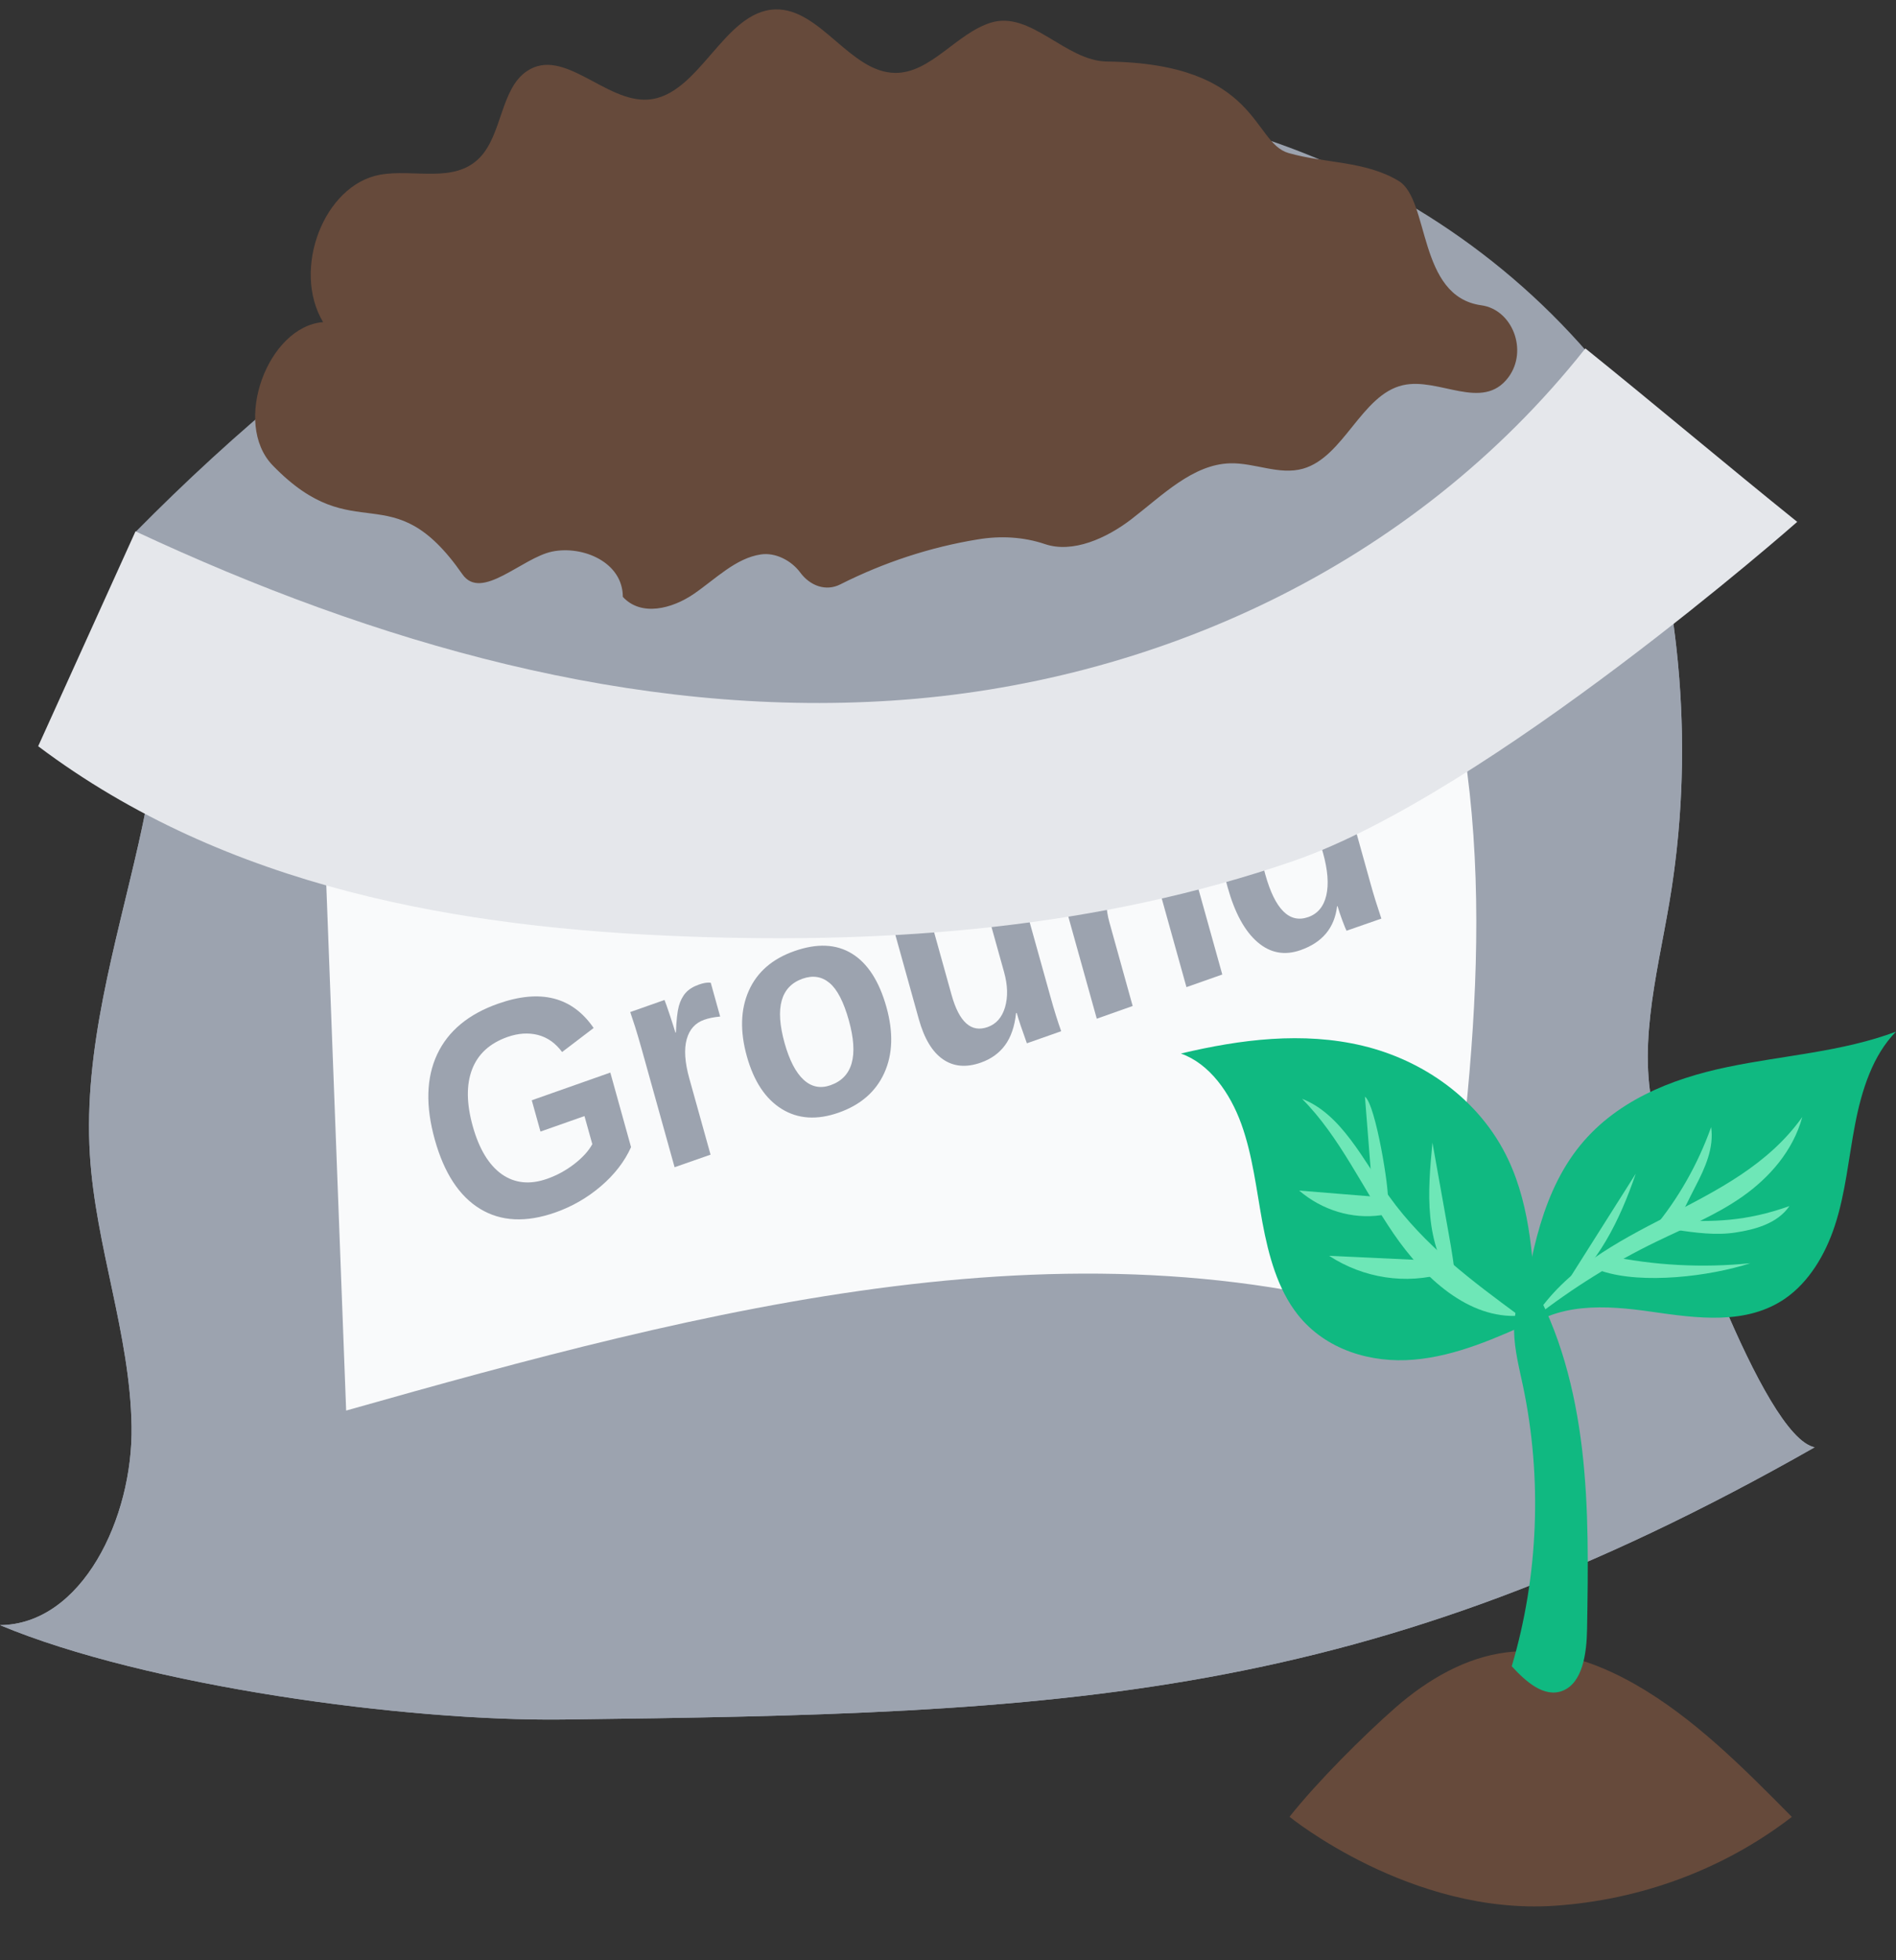 <svg width="30" height="31" viewBox="0 0 30 31" fill="none" xmlns="http://www.w3.org/2000/svg">
<rect x="0" y="0" width="30" height="31" fill="#333333" stroke="none"/>
<path d="M26.224 17.788C25.874 16.67 26.213 15.45 26.411 14.286C26.904 11.406 26.494 8.341 25.27 5.75C22.328 2.225 17.643 0.962 13.4 1.759C9.158 2.555 5.329 5.184 2.136 8.421C2.776 9.932 2.559 11.715 2.193 13.337C1.826 14.959 1.32 16.587 1.422 18.256C1.511 19.709 2.058 21.097 2.082 22.553C2.106 24.009 1.296 25.689 0 25.7C2.315 26.667 6.434 27.222 8.903 27.193C16.883 27.096 21.593 26.936 28.713 22.888C27.889 22.721 26.501 18.675 26.224 17.788Z" fill="#9CA3AF"/>
<path d="M26.224 17.788C25.875 16.671 26.213 15.451 26.412 14.287C26.812 11.947 26.616 9.484 25.873 7.254C24.191 10.462 20.719 11.654 17.359 11.914C14.929 12.101 12.393 12.167 9.97 11.918C7.345 11.648 4.952 10.721 2.494 9.811C2.634 10.965 2.452 12.192 2.193 13.338C1.826 14.96 1.32 16.588 1.422 18.257C1.51 19.709 2.058 21.098 2.082 22.554C2.106 24.009 1.296 25.689 0 25.701C2.315 26.668 6.434 27.223 8.903 27.193C16.883 27.097 21.593 26.937 28.713 22.888C27.89 22.721 26.502 18.675 26.224 17.788Z" fill="#9CA3AF"/>
<path d="M22.823 10.238C17.005 11.655 11.058 12.404 5.105 12.47C5.229 15.749 5.353 19.028 5.477 22.307C11.146 20.704 17.155 19.105 22.751 21.005C23.268 17.429 23.778 13.699 22.823 10.238Z" fill="#F9FAFB"/>
<path d="M8.657 18.642C8.813 18.587 8.956 18.509 9.088 18.407C9.219 18.305 9.314 18.201 9.372 18.094L9.248 17.65L8.552 17.895L8.414 17.4L9.657 16.962L9.985 18.141C9.883 18.368 9.724 18.574 9.509 18.758C9.294 18.942 9.054 19.08 8.788 19.174C8.324 19.337 7.926 19.318 7.596 19.117C7.266 18.916 7.027 18.551 6.879 18.02C6.732 17.492 6.744 17.044 6.917 16.674C7.09 16.305 7.412 16.037 7.883 15.872C8.553 15.636 9.056 15.765 9.393 16.257L8.894 16.637C8.79 16.496 8.662 16.406 8.512 16.367C8.362 16.329 8.201 16.339 8.03 16.399C7.749 16.498 7.563 16.669 7.47 16.911C7.377 17.153 7.381 17.453 7.48 17.809C7.581 18.171 7.735 18.424 7.94 18.57C8.145 18.713 8.385 18.738 8.657 18.642Z" fill="#9CA3AF"/>
<path d="M10.674 18.459L10.149 16.576C10.111 16.442 10.078 16.33 10.05 16.241C10.021 16.151 9.995 16.073 9.972 16.005L10.514 15.814C10.526 15.839 10.554 15.92 10.6 16.057C10.645 16.194 10.674 16.285 10.687 16.33L10.695 16.327C10.702 16.135 10.718 15.996 10.741 15.911C10.765 15.825 10.801 15.755 10.851 15.699C10.901 15.644 10.97 15.601 11.06 15.57C11.133 15.544 11.195 15.534 11.246 15.541L11.395 16.076C11.296 16.085 11.212 16.102 11.142 16.127C11 16.177 10.908 16.28 10.865 16.437C10.822 16.594 10.836 16.799 10.906 17.052L11.243 18.26L10.674 18.459Z" fill="#9CA3AF"/>
<path d="M14.026 15.927C14.137 16.326 14.126 16.673 13.992 16.968C13.858 17.264 13.617 17.474 13.269 17.596C12.927 17.716 12.628 17.697 12.37 17.538C12.112 17.379 11.928 17.101 11.817 16.704C11.707 16.308 11.717 15.963 11.848 15.668C11.979 15.373 12.22 15.163 12.569 15.041C12.927 14.915 13.231 14.928 13.48 15.081C13.729 15.234 13.911 15.516 14.026 15.927ZM13.431 16.136C13.349 15.843 13.247 15.646 13.126 15.545C13.004 15.443 12.862 15.42 12.7 15.477C12.354 15.599 12.259 15.937 12.414 16.494C12.491 16.768 12.591 16.962 12.716 17.076C12.84 17.19 12.982 17.218 13.141 17.162C13.491 17.039 13.587 16.697 13.431 16.136Z" fill="#9CA3AF"/>
<path d="M14.671 14.351L15.056 15.732C15.176 16.164 15.366 16.334 15.625 16.243C15.763 16.195 15.855 16.09 15.903 15.927C15.95 15.765 15.945 15.58 15.887 15.372L15.519 14.053L16.088 13.853L16.621 15.763C16.679 15.973 16.736 16.154 16.791 16.308L16.248 16.499C16.171 16.286 16.117 16.126 16.087 16.018L16.077 16.022C16.054 16.235 15.995 16.404 15.902 16.53C15.809 16.656 15.682 16.747 15.521 16.804C15.29 16.886 15.089 16.869 14.92 16.752C14.751 16.636 14.623 16.423 14.537 16.113L14.102 14.551L14.671 14.351Z" fill="#9CA3AF"/>
<path d="M18.773 15.611L18.388 14.23C18.267 13.798 18.077 13.628 17.816 13.72C17.679 13.768 17.587 13.873 17.539 14.036C17.492 14.197 17.497 14.383 17.555 14.59L17.922 15.909L17.354 16.11L16.821 14.199C16.784 14.068 16.752 13.96 16.726 13.877C16.699 13.794 16.674 13.72 16.651 13.655L17.194 13.464C17.206 13.491 17.233 13.566 17.274 13.688C17.316 13.811 17.344 13.896 17.357 13.944L17.365 13.941C17.389 13.726 17.448 13.555 17.541 13.429C17.633 13.304 17.759 13.212 17.92 13.156C18.152 13.074 18.353 13.092 18.522 13.209C18.691 13.326 18.819 13.539 18.904 13.849L19.34 15.411L18.773 15.611Z" fill="#9CA3AF"/>
<path d="M21.306 14.719C21.295 14.699 21.272 14.643 21.239 14.555C21.206 14.466 21.181 14.391 21.164 14.33L21.156 14.333C21.116 14.673 20.924 14.904 20.58 15.025C20.325 15.115 20.097 15.072 19.895 14.897C19.694 14.723 19.537 14.435 19.425 14.033C19.311 13.625 19.297 13.284 19.381 13.011C19.466 12.737 19.642 12.553 19.911 12.459C20.066 12.404 20.21 12.393 20.343 12.427C20.476 12.46 20.593 12.538 20.694 12.661L20.698 12.659L20.582 12.256L20.331 11.357L20.9 11.158L21.692 13.996C21.734 14.148 21.789 14.325 21.857 14.527L21.306 14.719ZM20.933 13.485C20.859 13.219 20.763 13.029 20.644 12.914C20.525 12.798 20.389 12.768 20.235 12.822C20.082 12.875 19.988 12.984 19.953 13.149C19.918 13.314 19.939 13.539 20.019 13.824C20.174 14.382 20.401 14.608 20.7 14.503C20.849 14.451 20.945 14.336 20.986 14.159C21.027 13.982 21.009 13.758 20.933 13.485Z" fill="#9CA3AF"/>
<path d="M0.604 11.801C3.593 14.049 7.292 14.678 10.868 14.81C14.1 14.93 17.372 14.683 20.468 13.615C23.563 12.547 28.437 8.253 28.437 8.253C27.342 7.372 26.18 6.392 25.085 5.51C22.332 8.985 18.217 10.81 14.121 11.079C10.026 11.348 5.941 10.177 2.144 8.403C1.63 9.536 1.117 10.668 0.604 11.801Z" fill="#E5E7EB"/>
<path d="M15.676 0.359C16.309 0.161 16.857 0.965 17.515 0.973C19.923 1.003 19.809 2.254 20.388 2.42C20.967 2.586 21.603 2.543 22.13 2.861C22.625 3.159 22.427 4.689 23.439 4.828C23.929 4.895 24.183 5.542 23.867 5.967C23.458 6.515 22.766 5.96 22.196 6.092C21.541 6.242 21.263 7.232 20.614 7.413C20.239 7.517 19.852 7.317 19.466 7.327C18.874 7.342 18.393 7.833 17.904 8.209C17.505 8.516 16.972 8.752 16.536 8.605C16.193 8.489 15.828 8.471 15.473 8.53C14.722 8.652 13.987 8.893 13.295 9.242C13.07 9.356 12.819 9.267 12.662 9.054C12.519 8.861 12.267 8.734 12.039 8.768C11.639 8.827 11.321 9.158 10.977 9.393C10.632 9.629 10.144 9.754 9.855 9.439C9.854 8.889 9.221 8.625 8.74 8.722C8.259 8.82 7.617 9.514 7.316 9.081C6.189 7.461 5.63 8.717 4.315 7.36C3.669 6.694 4.237 5.164 5.112 5.094C4.613 4.259 5.126 2.927 6.009 2.764C6.546 2.666 7.182 2.907 7.586 2.498C7.948 2.132 7.919 1.401 8.34 1.123C8.92 0.738 9.579 1.621 10.252 1.575C11.065 1.519 11.45 0.177 12.264 0.149C12.979 0.125 13.45 1.148 14.165 1.153C14.727 1.157 15.133 0.529 15.676 0.359Z" fill="#664A3B"/>
<path d="M20.404 28.731C20.834 28.187 21.574 27.447 22.085 27C22.596 26.555 23.195 26.21 23.838 26.131C24.539 26.045 25.246 26.279 25.874 26.637C26.799 27.165 27.581 27.953 28.352 28.733C27.251 29.581 25.935 30.047 24.602 30.138C22.32 30.293 20.404 28.731 20.404 28.731Z" fill="#664A3B"/>
<path d="M29.03 19.389C28.879 19.847 28.621 20.274 28.251 20.532C27.635 20.96 26.85 20.847 26.131 20.744C25.412 20.64 24.607 20.587 24.042 21.096C24.18 20.066 24.342 18.978 24.945 18.187C25.533 17.414 26.446 17.059 27.335 16.874C28.225 16.688 29.142 16.636 30 16.315C29.635 16.684 29.458 17.234 29.354 17.774C29.249 18.313 29.202 18.871 29.03 19.389Z" fill="#10B981"/>
<path d="M26.21 19.635C25.531 19.964 24.882 20.369 24.273 20.842C25.291 19.286 27.444 19.173 28.517 17.665C28.371 18.202 27.993 18.626 27.569 18.924C27.145 19.221 26.67 19.412 26.21 19.635Z" fill="#6EE7B7"/>
<path d="M25.882 18.561C25.48 19.195 25.079 19.829 24.678 20.464C25.269 20.034 25.63 19.3 25.882 18.561Z" fill="#6EE7B7"/>
<path d="M27.075 17.825C26.863 18.416 26.552 18.962 26.164 19.426L26.559 19.253C26.63 19.177 26.72 18.965 26.828 18.76C26.978 18.472 27.123 18.155 27.075 17.825Z" fill="#6EE7B7"/>
<path d="M26.488 19.297C26.46 19.296 26.428 19.309 26.414 19.337C26.386 19.395 26.465 19.443 26.523 19.451C26.833 19.495 27.148 19.539 27.457 19.492C27.767 19.445 28.123 19.351 28.314 19.073C27.622 19.32 27.104 19.326 26.488 19.297Z" fill="#6EE7B7"/>
<path d="M27.694 19.977C26.938 20.054 26.172 20.013 25.426 19.856L25.35 20.103C25.989 20.313 27.053 20.186 27.694 19.977Z" fill="#6EE7B7"/>
<path d="M23.866 18.341C23.415 17.381 22.508 16.764 21.562 16.538C20.616 16.312 19.63 16.436 18.685 16.661C19.138 16.821 19.463 17.282 19.642 17.777C19.82 18.272 19.879 18.809 19.975 19.332C20.072 19.854 20.216 20.386 20.531 20.786C20.977 21.353 21.701 21.56 22.372 21.502C23.043 21.445 23.68 21.158 24.303 20.875C24.269 20.008 24.227 19.108 23.866 18.341Z" fill="#10B981"/>
<path d="M21.98 18.92C21.567 18.344 21.226 17.618 20.602 17.377C21.198 17.975 21.565 18.8 22.051 19.51C22.538 20.221 23.242 20.86 24.039 20.808C23.295 20.26 22.538 19.699 21.98 18.92Z" fill="#6EE7B7"/>
<path d="M22.665 18.069C22.629 18.46 22.592 18.854 22.631 19.244C22.669 19.635 22.789 20.026 23.029 20.313C23.017 20.043 22.97 19.777 22.923 19.513C22.837 19.031 22.751 18.55 22.665 18.069Z" fill="#6EE7B7"/>
<path d="M21.73 19.02C21.773 19.122 21.927 19.065 21.957 18.957C21.987 18.85 21.77 17.467 21.597 17.343C21.641 17.901 21.686 18.461 21.73 19.02Z" fill="#6EE7B7"/>
<path d="M21.849 19.218C21.901 19.21 21.96 19.195 21.985 19.143C22.014 19.086 21.982 19.008 21.933 18.973C21.883 18.937 21.821 18.931 21.763 18.926C21.36 18.893 20.958 18.86 20.556 18.828C20.92 19.139 21.395 19.283 21.849 19.218Z" fill="#6EE7B7"/>
<path d="M21.03 19.86C21.575 20.215 22.247 20.317 22.856 20.137C22.837 20.072 22.818 20.007 22.799 19.942C22.21 19.915 21.62 19.887 21.03 19.86Z" fill="#6EE7B7"/>
<path d="M24.721 26.74C25.044 26.616 25.106 26.142 25.112 25.758C25.128 24.811 25.143 23.86 25.033 22.921C24.922 21.982 24.681 21.048 24.219 20.255C24.026 20.452 23.952 20.761 23.957 21.053C23.963 21.346 24.037 21.63 24.097 21.914C24.405 23.373 24.343 24.928 23.92 26.351C24.14 26.591 24.43 26.851 24.721 26.74Z" fill="#10B981"/>
</svg>
